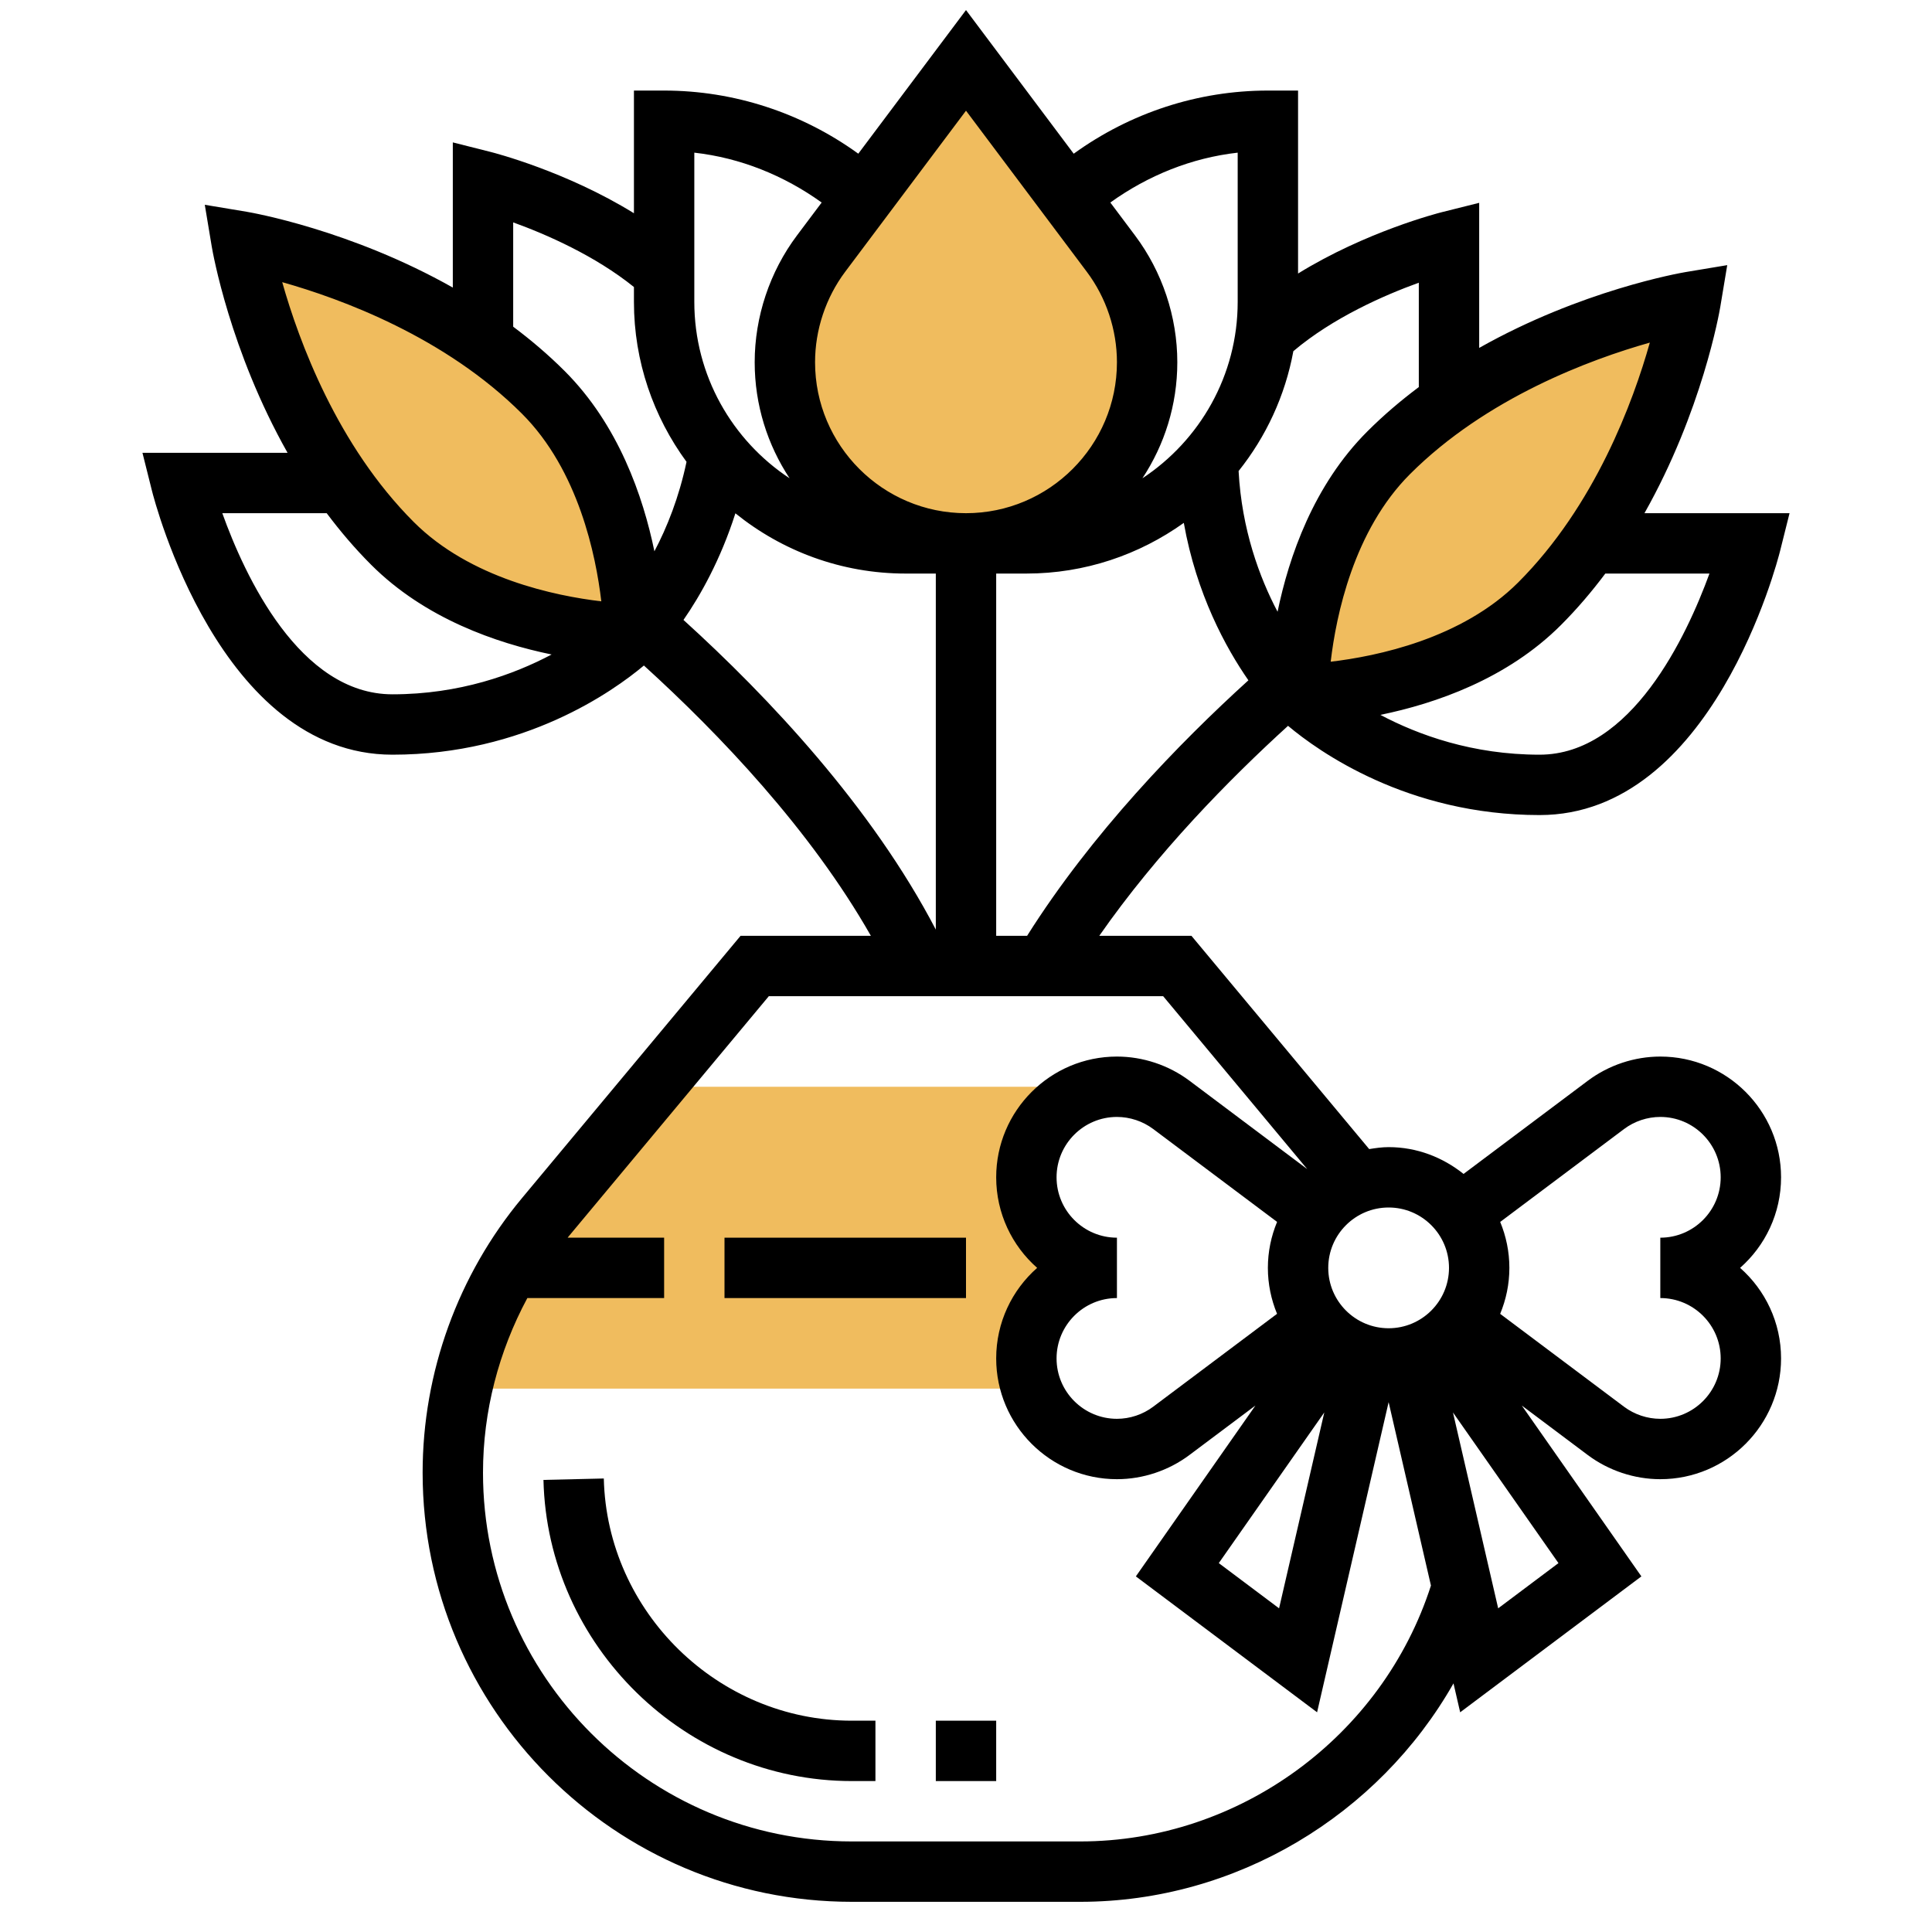<svg id="Layer_5" enable-background="new 0 0 64 64" height="512" viewBox="0 0 64 64" width="512" xmlns="http://www.w3.org/2000/svg"><g><g><path d="m33.821 44c0-.968.467-1.82 1.179-2.369v-1.262c-.712-.549-1.179-1.401-1.179-2.369 0-.772.3-1.468.779-2h-13.945l-2.77 3.324c-1.595 1.914-2.596 4.231-2.93 6.676h19.645c-.479-.532-.779-1.228-.779-2z" fill="#f0bc5e"/></g><g><path d="m32 2-4.8 6.4c-.779 1.039-1.2 2.302-1.2 3.6 0 3.314 2.686 6 6 6 3.314 0 6-2.686 6-6 0-1.298-.421-2.561-1.2-3.6z" fill="#f0bc5e"/></g><g><path d="m18 13c-4-4-10-5-10-5s1 6 5 10c3 3 8 3 8 3s0-5-3-8z" fill="#f0bc5e"/></g><g><path d="m46 15c-3 3-3 8-3 8s5 0 8-3c4-4 5-10 5-10s-6 1-10 5z" fill="#f0bc5e"/></g><g><path d="m20.002 48.977-1.999.047c.127 5.5 4.708 9.976 10.212 9.976h.785v-2h-.785c-4.426 0-8.111-3.6-8.213-8.023z"/><path d="m24 41h8v2h-8z"/><path d="m55 35c-.859 0-1.711.284-2.4.8l-4.118 3.088c-.684-.547-1.54-.888-2.482-.888-.221 0-.433.031-.644.065l-5.888-7.065h-3.053c1.917-2.751 4.299-5.178 6.253-6.956 1.002.842 3.951 2.956 8.332 2.956 5.715 0 7.881-8.399 7.97-8.758l.311-1.242h-4.806c1.907-3.377 2.481-6.649 2.512-6.836l.23-1.381-1.381.23c-.188.032-3.459.605-6.836 2.512v-4.806l-1.243.311c-.127.032-2.515.647-4.757 2.031v-6.061h-1c-2.316 0-4.562.738-6.432 2.092l-3.568-4.759-3.568 4.758c-1.87-1.353-4.116-2.091-6.432-2.091h-1v4.064c-2.242-1.386-4.63-2.002-4.756-2.033l-1.244-.314v4.809c-3.377-1.907-6.648-2.481-6.835-2.512l-1.381-.23.23 1.381c.031.186.604 3.458 2.512 6.835h-4.807l.311 1.242c.089.359 2.255 8.758 7.97 8.758 4.376 0 7.325-2.11 8.33-2.954 2.506 2.277 5.517 5.436 7.519 8.954h-4.317l-7.237 8.684c-2.125 2.549-3.295 5.782-3.295 9.1 0 7.839 6.377 14.216 14.215 14.216h7.569c5.16 0 9.879-2.864 12.365-7.236l.221.958 6.003-4.502-3.962-5.66 2.189 1.642c.689.514 1.541.798 2.4.798 2.206 0 4-1.794 4-4 0-1.193-.525-2.267-1.357-3 .832-.733 1.357-1.807 1.357-3 0-2.206-1.794-4-4-4zm-20 4c0-1.103.897-2 2-2 .43 0 .856.142 1.2.399l4.105 3.078c-.195.471-.305.984-.305 1.523s.11 1.052.304 1.522l-4.104 3.078c-.344.258-.77.4-1.2.4-1.103 0-2-.897-2-2s.897-2 2-2v-2c-1.103 0-2-.897-2-2zm13 3c0 1.103-.897 2-2 2s-2-.897-2-2 .897-2 2-2 2 .897 2 2zm-13.976-11h-1.024v-12h1c1.944 0 3.742-.626 5.215-1.679.42 2.365 1.395 4.143 2.14 5.215-2.307 2.094-5.195 5.077-7.331 8.464zm22.604-12c-.755 2.07-2.589 6-5.628 6-2.22 0-4.018-.654-5.273-1.319 1.821-.374 4.196-1.189 5.98-2.974.542-.542 1.029-1.117 1.471-1.707zm-6.335.293c-1.868 1.868-4.683 2.447-6.212 2.627.179-1.529.759-4.345 2.626-6.213 2.537-2.536 5.991-3.806 7.946-4.358-.55 1.952-1.816 5.399-4.36 7.944zm-3.293-6.471c-.59.442-1.165.929-1.707 1.471-1.782 1.782-2.596 4.152-2.972 5.972-.601-1.14-1.186-2.724-1.291-4.661.905-1.133 1.541-2.488 1.814-3.971 1.312-1.11 3.014-1.856 4.156-2.268zm-6-7.765v4.943c0 2.44-1.257 4.59-3.156 5.844.729-1.105 1.156-2.425 1.156-3.844 0-1.506-.498-2.997-1.4-4.199l-.819-1.092c1.252-.899 2.696-1.481 4.219-1.652zm-5 3.944c.645.858 1 1.924 1 2.999 0 2.757-2.243 5-5 5s-5-2.243-5-5c0-1.075.355-2.141 1-3l4-5.333zm-13-3.944c1.523.171 2.967.753 4.219 1.652l-.819 1.091c-.902 1.203-1.4 2.694-1.4 4.2 0 1.419.427 2.739 1.156 3.844-1.899-1.254-3.156-3.404-3.156-5.844zm-6 2.31c1.097.396 2.711 1.102 4 2.141v.492c0 1.982.652 3.811 1.742 5.299-.249 1.179-.648 2.177-1.064 2.963-.375-1.82-1.19-4.188-2.971-5.969-.542-.542-1.117-1.029-1.707-1.471zm.293 6.34c1.868 1.868 2.447 4.684 2.626 6.213-1.529-.18-4.344-.759-6.212-2.627-2.537-2.537-3.805-5.991-4.358-7.946 1.952.55 5.4 1.816 7.944 4.36zm-9.929 3.293h3.458c.442.59.929 1.165 1.471 1.707 1.784 1.785 4.159 2.599 5.98 2.974-1.257.665-3.054 1.319-5.273 1.319-3.078 0-4.893-3.93-5.636-6zm15.277 3.536c.554-.798 1.23-1.995 1.72-3.532 1.544 1.246 3.505 1.996 5.639 1.996h1v11.794c-2.126-4.076-5.551-7.711-8.359-10.258zm13.144 40.464h-7.569c-6.736 0-12.216-5.48-12.216-12.216 0-2.029.518-4.015 1.469-5.784h4.531v-2h-3.196c.009-.011.017-.024.027-.035l6.637-7.965h13.063l4.773 5.728-3.905-2.93c-.688-.514-1.54-.798-2.399-.798-2.206 0-4 1.794-4 4 0 1.193.525 2.267 1.357 3-.832.733-1.357 1.807-1.357 3 0 2.206 1.794 4 4 4 .859 0 1.711-.284 2.4-.8l2.189-1.641-3.962 5.661 6.003 4.502 2.37-10.274 1.402 6.076c-1.61 5.001-6.347 8.476-11.617 8.476zm8.084-14.211-1.498 6.489-1.997-1.498zm5.76 6.489-1.498-6.489 3.495 4.991zm7.371-8.278c0 1.103-.897 2-2 2-.43 0-.856-.142-1.2-.399l-4.105-3.078c.195-.471.305-.984.305-1.523s-.11-1.052-.304-1.522l4.104-3.078c.344-.258.77-.4 1.2-.4 1.103 0 2 .897 2 2s-.897 2-2 2v2c1.103 0 2 .897 2 2z"/><path d="m31 57h2v2h-2z"/></g></g></svg>